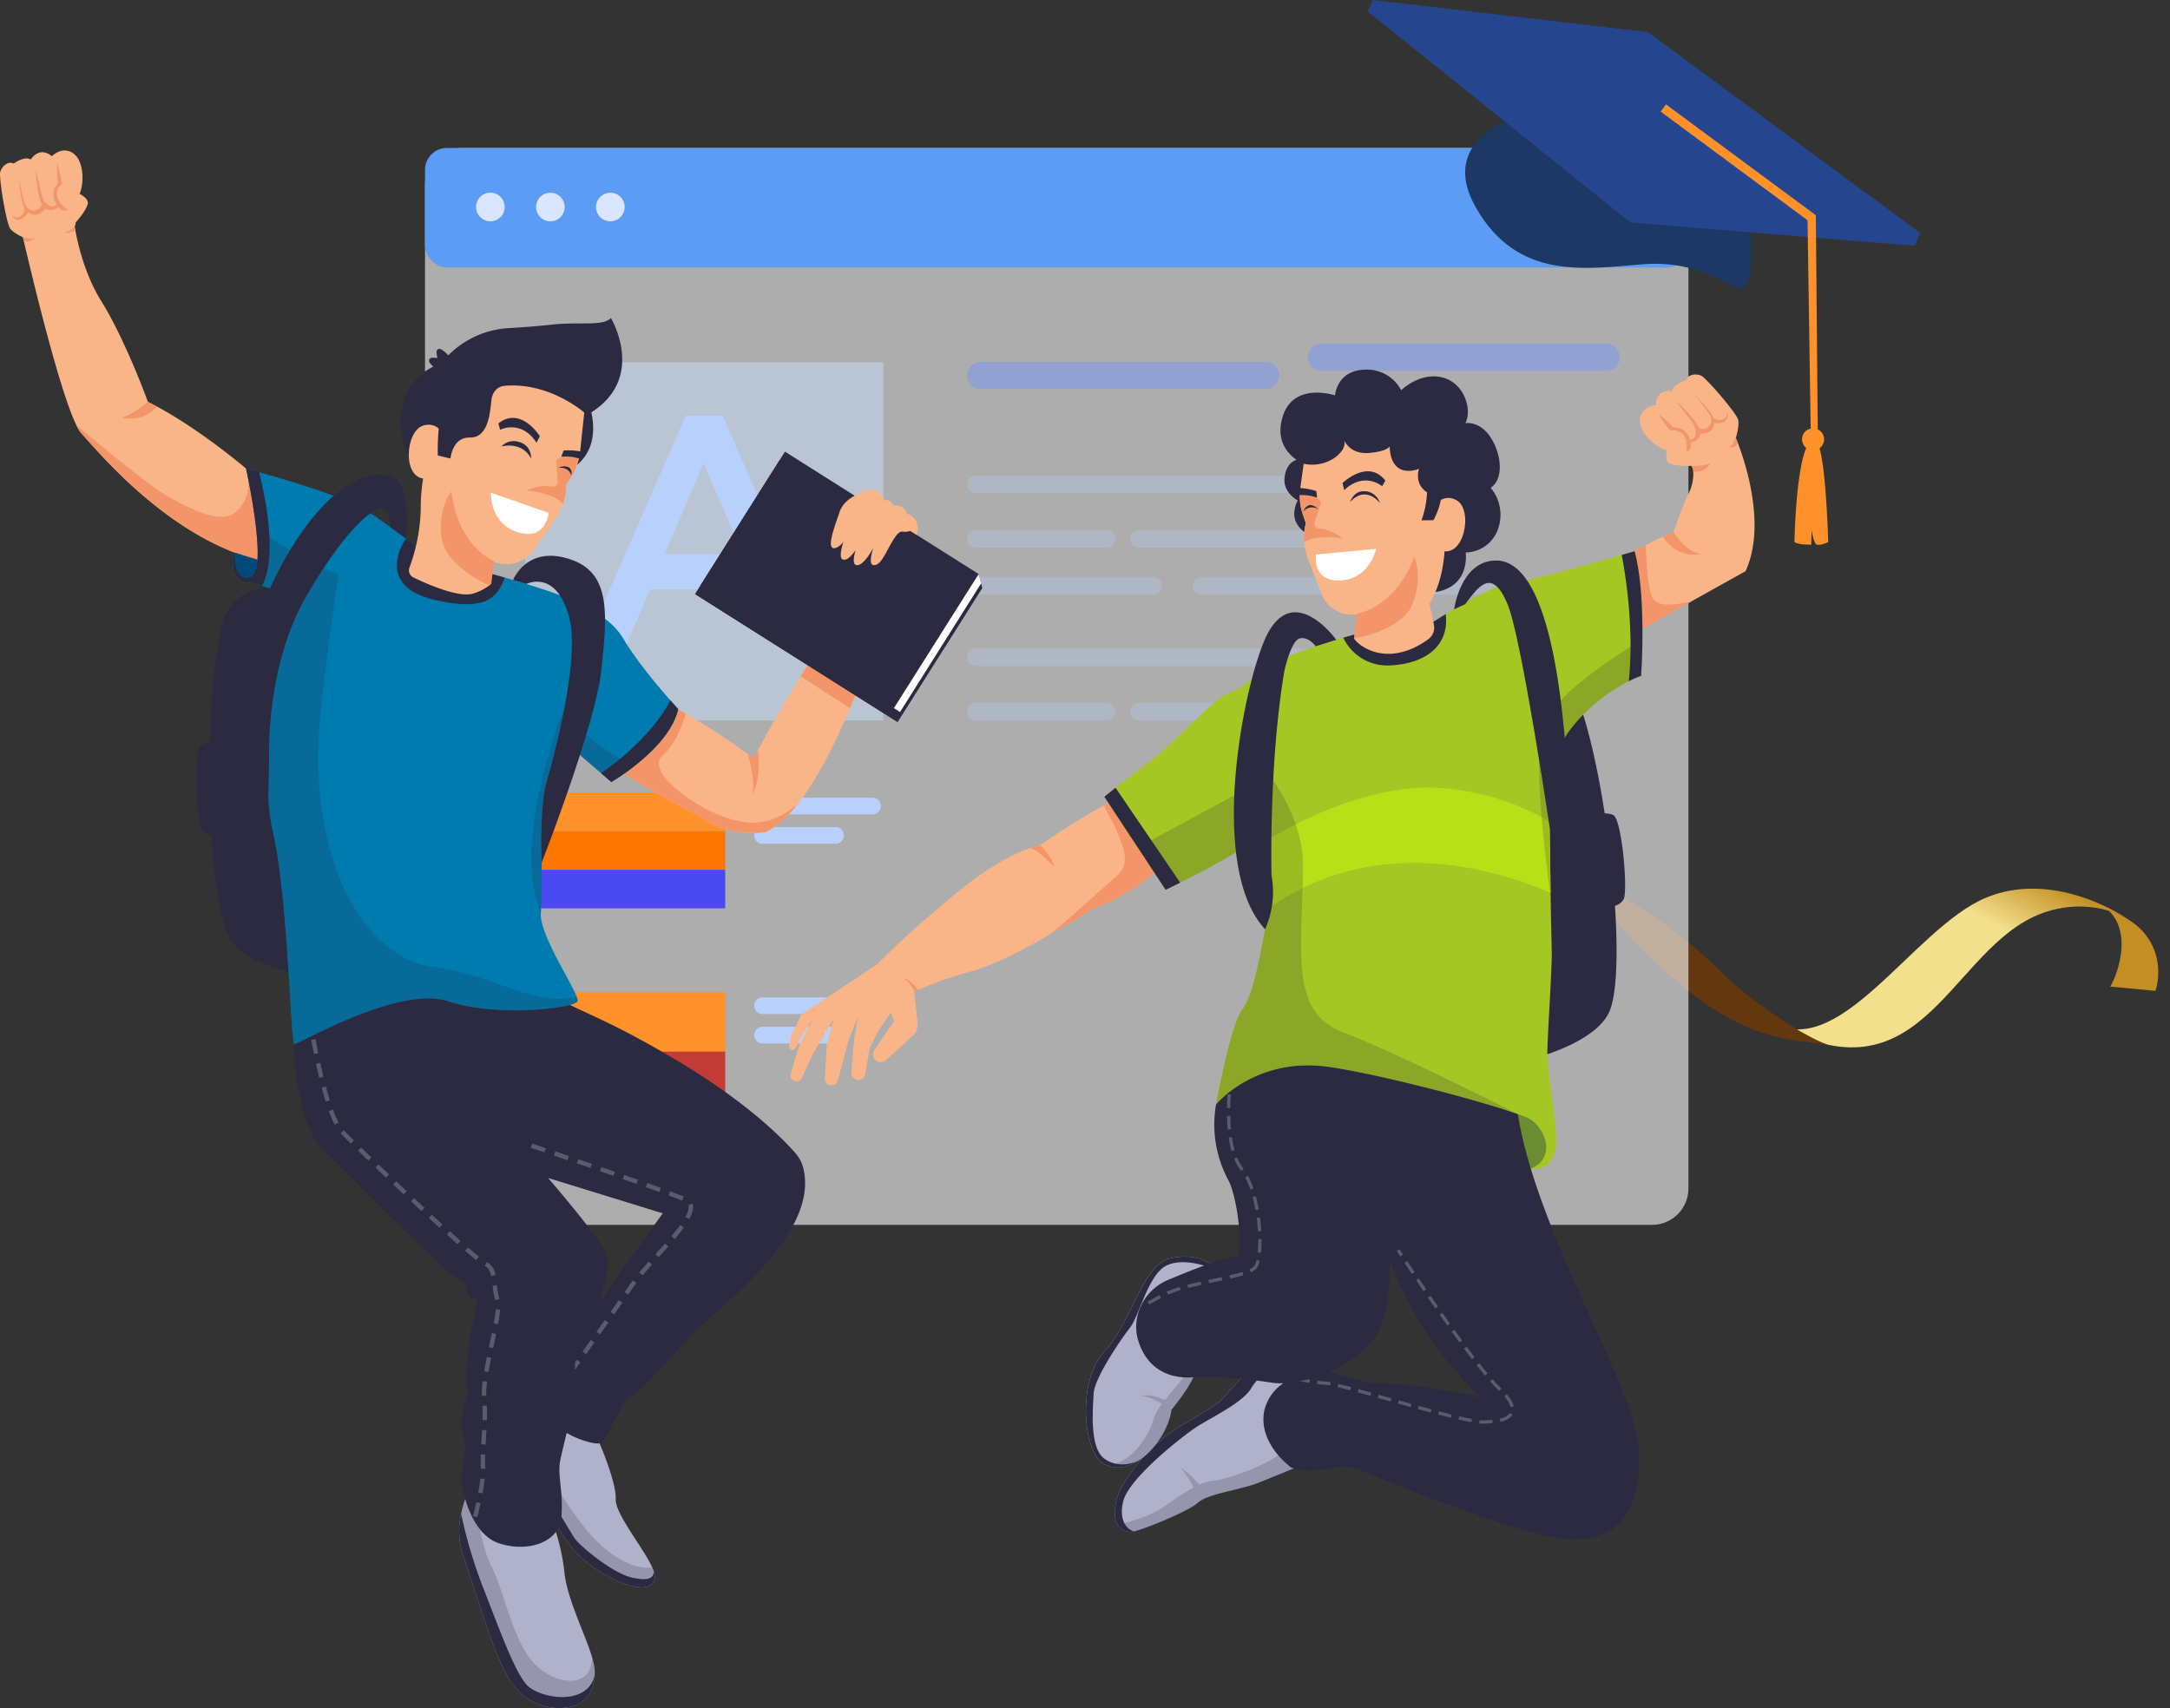 <svg xmlns="http://www.w3.org/2000/svg" xmlns:xlink="http://www.w3.org/1999/xlink" width="596.203" height="469.346" viewBox="0 0 596.203 469.346"><rect x="0" y="0" width="596.203" height="469.346" fill="#333333" stroke="none"/><defs><style>.a{fill:url(#a);}.b{fill:url(#b);}.c{fill:url(#c);}.d{fill:url(#d);}.e,.z{fill:#fff;}.e{opacity:0.6;}.f{fill:#5c9cf4;}.g{fill:#dae6ff;}.h{fill:#c8dffd;}.h,.i{opacity:0.5;}.i{fill:#7798f8;}.j{opacity:0.3;}.k{fill:#b8d0fc;}.l{fill:#ff912b;}.m{fill:#fc7600;}.n{fill:#4b49f2;}.o{fill:#c23b35;}.p{fill:#f9b587;}.q{fill:#f39568;}.r,.t{fill:#2c2a40;}.s{fill:#b0b1ca;}.t{opacity:0.2;}.u{fill:#6c8c31;}.v{fill:none;}.w{fill:#5b5b6c;}.x{fill:#a5c723;}.y{fill:#b8e019;}.aa{fill:#00497b;}.ab{fill:#007bb0;}.ac{fill:#1e3865;}.ad{fill:#25468f;}</style><linearGradient id="a" x1="11.677" y1="-10.674" x2="11.759" y2="-9.735" gradientUnits="objectBoundingBox"><stop offset="0.164" stop-color="#a05805"/><stop offset="0.212" stop-color="#a66212"/><stop offset="0.303" stop-color="#b77f35"/><stop offset="0.426" stop-color="#d2ad6d"/><stop offset="0.574" stop-color="#f7ecba"/><stop offset="0.601" stop-color="#fff9ca"/><stop offset="1" stop-color="#c38f24"/></linearGradient><linearGradient id="b" x1="0.794" y1="0.306" x2="1.275" y2="-1.068" gradientUnits="objectBoundingBox"><stop offset="0" stop-color="#f3e08d"/><stop offset="0.166" stop-color="#c59227"/><stop offset="0.278" stop-color="#c38f24"/><stop offset="0.292" stop-color="#c08a21"/><stop offset="0.423" stop-color="#a8650c"/><stop offset="0.493" stop-color="#a05805"/><stop offset="0.517" stop-color="#a66212"/><stop offset="0.562" stop-color="#b77f35"/><stop offset="0.623" stop-color="#d2ad6d"/><stop offset="0.696" stop-color="#f7ecba"/><stop offset="0.71" stop-color="#fff9ca"/><stop offset="0.861" stop-color="#c38f24"/></linearGradient><linearGradient id="c" x1="1.094" y1="-1.375" x2="1.125" y2="-0.352" gradientUnits="objectBoundingBox"><stop offset="0" stop-color="#89540f"/><stop offset="0.118" stop-color="#8f550b"/><stop offset="0.266" stop-color="#a05805"/><stop offset="0.312" stop-color="#a66212"/><stop offset="0.399" stop-color="#b77f35"/><stop offset="0.517" stop-color="#d2ad6d"/><stop offset="0.66" stop-color="#f7ecba"/><stop offset="0.686" stop-color="#fff9ca"/><stop offset="0.841" stop-color="#c38f24"/><stop offset="1" stop-color="#63380e"/></linearGradient><linearGradient id="d" x1="1.185" y1="-0.609" x2="1.31" y2="-2.036" gradientUnits="objectBoundingBox"><stop offset="0" stop-color="#63380e"/><stop offset="0.139" stop-color="#c38f24"/><stop offset="0.321" stop-color="#fff9ca"/><stop offset="0.402" stop-color="#e3c58a"/><stop offset="0.483" stop-color="#ca9752"/><stop offset="0.543" stop-color="#ba7b2f"/><stop offset="0.575" stop-color="#b57122"/><stop offset="0.662" stop-color="#bb7e22"/><stop offset="0.739" stop-color="#c38f24"/><stop offset="0.773" stop-color="#c99a32"/><stop offset="0.839" stop-color="#dbb758"/><stop offset="0.915" stop-color="#f3e08d"/></linearGradient></defs><g transform="translate(378.916 205.13) rotate(12.007)"><path class="a" d="M0,0C9.233,5.809,4.854,21.192,4.685,20.374l12.463-1.438C17.8,14.837,16.18,1.818,0,0Z" transform="translate(205.415 2.374)"/><path class="b" d="M51.786,5.955C33.78,18.389,21.422,60.177,0,51.1,45.47,66.627,44.592,24.792,65.415,8.554,73.241,2.451,83.546.9,91.3,3.684,85.7,1.325,66.674-4.326,51.786,5.955Z" transform="translate(119.935 0)"/><path class="c" d="M0,0C9.167,2.728,14.332,8.655,26,16.148,55.419,35.034,67.7,31.281,80.307,30.5c-7.67-.82-24.82-8.289-31.332-12.493C29.021,5.145,12.826.386,0,0Z" transform="translate(57.371 23.997)"/><path class="d" d="M0,19.367l17.785,3.022C20.318,17.414,42.474.1,65.607,3.339,21.119-8.181,3.078,13.323,0,19.367Z" transform="translate(0 21.466)"/></g><g transform="translate(116.773 40.666)"><rect class="e" width="347.122" height="295.904" rx="10" transform="translate(0 0)"/><rect class="f" width="347.122" height="32.835" rx="6" transform="translate(0 0)"/><g transform="translate(14.037 12.294)"><path class="g" d="M106.131,85.582a3.926,3.926,0,1,1,3.926,3.925A3.926,3.926,0,0,1,106.131,85.582Z" transform="translate(-106.131 -81.657)"/><path class="g" d="M120.844,85.582a3.925,3.925,0,1,1,3.925,3.925A3.925,3.925,0,0,1,120.844,85.582Z" transform="translate(-104.367 -81.657)"/><path class="g" d="M135.556,85.582a3.925,3.925,0,1,1,3.925,3.925A3.925,3.925,0,0,1,135.556,85.582Z" transform="translate(-102.603 -81.657)"/></g><rect class="h" width="98.398" height="98.398" transform="translate(27.509 58.888)"/><path class="i" d="M308.579,130.607H230.311a3.718,3.718,0,0,1-3.719-3.718h0a3.719,3.719,0,0,1,3.719-3.719h78.267a3.718,3.718,0,0,1,3.718,3.719h0A3.718,3.718,0,0,1,308.579,130.607Z" transform="translate(-77.649 -64.385)"/><path class="i" d="M392.151,126.154H313.883a3.719,3.719,0,0,1-3.718-3.719h0a3.718,3.718,0,0,1,3.718-3.718h78.267a3.718,3.718,0,0,1,3.718,3.718h0A3.719,3.719,0,0,1,392.151,126.154Z" transform="translate(-67.628 -64.919)"/><g class="j" transform="translate(148.943 90.03)"><path class="k" d="M324.072,155.889H229a2.411,2.411,0,0,1-2.411-2.41h0a2.41,2.41,0,0,1,2.411-2.41h95.068a2.409,2.409,0,0,1,2.41,2.41h0A2.41,2.41,0,0,1,324.072,155.889Z" transform="translate(-226.592 -151.069)"/><path class="k" d="M348.85,155.889h-25.1a2.411,2.411,0,0,1-2.41-2.41h0a2.41,2.41,0,0,1,2.41-2.41h25.1a2.409,2.409,0,0,1,2.41,2.41h0A2.41,2.41,0,0,1,348.85,155.889Z" transform="translate(-215.23 -151.069)"/><path class="k" d="M264.873,169.237H229a2.411,2.411,0,0,1-2.411-2.411h0a2.411,2.411,0,0,1,2.411-2.41h35.87a2.41,2.41,0,0,1,2.41,2.41h0A2.41,2.41,0,0,1,264.873,169.237Z" transform="translate(-226.592 -149.469)"/><path class="k" d="M318.174,169.237H269.022a2.41,2.41,0,0,1-2.41-2.411h0a2.41,2.41,0,0,1,2.41-2.41h49.152a2.41,2.41,0,0,1,2.41,2.41h0A2.41,2.41,0,0,1,318.174,169.237Z" transform="translate(-221.793 -149.469)"/><path class="k" d="M348.85,169.237h-25.1a2.411,2.411,0,0,1-2.41-2.411h0a2.411,2.411,0,0,1,2.41-2.41h25.1a2.41,2.41,0,0,1,2.41,2.41h0A2.41,2.41,0,0,1,348.85,169.237Z" transform="translate(-215.23 -149.469)"/><path class="k" d="M277.675,180.778H229a2.411,2.411,0,0,1-2.411-2.41h0a2.41,2.41,0,0,1,2.411-2.41h48.671a2.41,2.41,0,0,1,2.411,2.41h0A2.411,2.411,0,0,1,277.675,180.778Z" transform="translate(-226.592 -148.085)"/><path class="k" d="M363.98,180.778h-79.6a2.41,2.41,0,0,1-2.41-2.41h0a2.409,2.409,0,0,1,2.41-2.41h79.6a2.41,2.41,0,0,1,2.41,2.41h0A2.411,2.411,0,0,1,363.98,180.778Z" transform="translate(-219.952 -148.085)"/></g><g class="j" transform="translate(148.943 137.517)"><path class="k" d="M324.072,198.292H229a2.41,2.41,0,0,1-2.411-2.41h0a2.41,2.41,0,0,1,2.411-2.41h95.068a2.409,2.409,0,0,1,2.41,2.41h0A2.409,2.409,0,0,1,324.072,198.292Z" transform="translate(-226.592 -193.472)"/><path class="k" d="M348.85,198.292h-25.1a2.41,2.41,0,0,1-2.41-2.41h0a2.41,2.41,0,0,1,2.41-2.41h25.1a2.409,2.409,0,0,1,2.41,2.41h0A2.409,2.409,0,0,1,348.85,198.292Z" transform="translate(-215.23 -193.472)"/><path class="k" d="M264.873,211.64H229a2.411,2.411,0,0,1-2.411-2.41h0A2.41,2.41,0,0,1,229,206.82h35.87a2.409,2.409,0,0,1,2.41,2.41h0A2.41,2.41,0,0,1,264.873,211.64Z" transform="translate(-226.592 -191.871)"/><path class="k" d="M318.174,211.64H269.022a2.41,2.41,0,0,1-2.41-2.41h0a2.409,2.409,0,0,1,2.41-2.41h49.152a2.409,2.409,0,0,1,2.41,2.41h0A2.41,2.41,0,0,1,318.174,211.64Z" transform="translate(-221.793 -191.871)"/></g><g transform="translate(44.173 73.556)"><path class="k" d="M160.495,136.359h10.162L198.111,199.2H186.524l-6.33-15.065h-29.5L144.272,199.2H133.04Zm15.689,38.062L165.4,149.463l-10.7,24.958Z" transform="translate(-133.04 -136.359)"/></g><g transform="translate(27.509 177.106)"><rect class="l" width="54.966" height="10.611"/><rect class="m" width="54.966" height="10.611" transform="translate(0 10.611)"/><rect class="n" width="54.966" height="10.611" transform="translate(0 21.223)"/></g><g transform="translate(90.44 178.531)"><path class="k" d="M206.888,234.677H176.644a2.291,2.291,0,0,1-2.291-2.291h0a2.291,2.291,0,0,1,2.291-2.291h30.243a2.291,2.291,0,0,1,2.291,2.291h0A2.291,2.291,0,0,1,206.888,234.677Z" transform="translate(-174.353 -230.094)"/><path class="k" d="M196.7,241.89H176.644a2.291,2.291,0,0,1-2.291-2.291h0a2.291,2.291,0,0,1,2.291-2.291H196.7a2.291,2.291,0,0,1,2.291,2.291h0A2.291,2.291,0,0,1,196.7,241.89Z" transform="translate(-174.353 -229.229)"/></g><g transform="translate(27.509 231.971)"><rect class="l" width="54.966" height="21.682"/><rect class="o" width="54.966" height="15.507" transform="translate(0 16.328)"/><path class="n" d="M118.161,277.813l19.719,16.563-19.719,15.271Z" transform="translate(-118.161 -277.813)"/></g><g transform="translate(90.44 233.396)"><path class="k" d="M206.888,283.668H176.644a2.291,2.291,0,0,1-2.291-2.291h0a2.291,2.291,0,0,1,2.291-2.291h30.243a2.291,2.291,0,0,1,2.291,2.291h0A2.291,2.291,0,0,1,206.888,283.668Z" transform="translate(-174.353 -279.085)"/><path class="k" d="M196.7,290.88H176.644a2.291,2.291,0,0,1-2.291-2.291h0a2.292,2.292,0,0,1,2.291-2.291H196.7a2.292,2.292,0,0,1,2.291,2.291h0A2.291,2.291,0,0,1,196.7,290.88Z" transform="translate(-174.353 -278.22)"/></g></g><g transform="translate(0 41.336)"><g transform="translate(216.758 60.234)"><g transform="translate(0 117.388)"><g transform="translate(24.355)"><path class="p" d="M318.458,227.211a61.666,61.666,0,0,1-16.772,9.731s-5.679,3.551-12.951,7.693l0,0c-8.563,4.879-15.175,8.109-21.487,9.822a101.5,101.5,0,0,0-13.6,4.795c-.433.186-.85.371-1.244.55h0c-3.53,1.585-5.641,2.769-5.641,2.769l-4.424-10.421s8.039-7.989,12.789-11.919c5.885-4.875,16.549-15.353,29.051-19.874v0a21.737,21.737,0,0,1,2.86-.83,199.283,199.283,0,0,1,17.4-10.876,22.264,22.264,0,0,1,5.955-2.387S322.166,217.084,318.458,227.211Z" transform="translate(-242.338 -206.262)"/><path class="q" d="M283.726,223.22s-4.187-4.644-6.622-5.1v0a21.74,21.74,0,0,1,2.86-.83S283.354,220.7,283.726,223.22Z" transform="translate(-235.264 -204.02)"/><path class="q" d="M310.614,227.211a61.666,61.666,0,0,1-16.772,9.731s-5.679,3.551-12.951,7.693c5.06-3.586,13.048-11.255,19.185-16.5,4.189-3.583,1.875-8.157.173-12.438-.709-1.782-2.549-4.881-3.417-6.9-.037-.088-.161-.1-.238-.143a22.264,22.264,0,0,1,5.955-2.387S314.321,217.084,310.614,227.211Z" transform="translate(-234.493 -206.262)"/></g><path class="p" d="M256.1,248.116l1.339,12.543A4.2,4.2,0,0,1,256.1,264.2l-7.32,6.685a2.135,2.135,0,0,1-3.02-.14h0a2.134,2.134,0,0,1-.184-2.642l5.434-7.96-.941-2.407-3.174,4.832-2.55,4.753-1.295,7.4a1.913,1.913,0,0,1-2.3,1.536h0a1.911,1.911,0,0,1-1.486-2.022l.725-8.883,1.067-6.459-2.622,6.659-2.874,10.908a1.835,1.835,0,0,1-1.539,1.353h0a1.834,1.834,0,0,1-2.064-1.928l.569-9.575,1.961-6.89-5.724,9.585-3.109,6.76a1.65,1.65,0,0,1-1.971.892h0a1.649,1.649,0,0,1-1.106-2.058l2.406-7.953,4.058-7.791-3.946,6.2-1.065,2.431a1,1,0,0,1-1.32.515h0a1,1,0,0,1-.575-1.137l.623-2.774,2.743-5.725,21.074-13.977S250.1,243.2,256.1,248.116Z" transform="translate(-222.101 -198.53)"/><path class="q" d="M252.2,250.944c-.433.187-.615.268-1.01.448h0s-.323-1.66-2.9-3.787A8.154,8.154,0,0,1,252.2,250.944Z" transform="translate(-216.771 -197.85)"/></g><path class="r" d="M426.92,240.423a4.24,4.24,0,0,1-2.387,1.805c.834,12.781.534,23.748-1.386,28.7-5.92,15.24-56.315,22.688-68.43,11.623s-18.711-84.115-2.382-95.641c12.191-8.606,37.771-10.008,49.952-10.165a12.375,12.375,0,0,1,11.651,7.7c3.058,7.57,5.789,19.574,7.77,32.358a7.249,7.249,0,0,1,2.244.4C426.475,218.108,428.108,238.1,426.92,240.423Z" transform="translate(-197.58 -94.881)"/><g transform="translate(89.515 272.597)"><path class="s" d="M343.819,358.952a14.541,14.541,0,0,0,2.565,5.318s-5.336,2.157-10.289,4.177c-3.771,1.538-9.947,2.456-13.947,3.982a11.155,11.155,0,0,0-2.514,1.278,4.388,4.388,0,0,0-.463.379c-2.212,2.059-13.8,6.912-17.461,7.784a4.1,4.1,0,0,1-.849.136,4.2,4.2,0,0,1-3.561-1.969v0c-.836-1.345-1.188-3.511-.3-6.9.861-3.281,3.635-7.243,6.382-10.568a44.6,44.6,0,0,1,11.94-10.113c4.26-2.48,9.628-5.721,10.676-6.872,3.343-3.678,6.333-7.918,11.082-9.8a11.346,11.346,0,0,1,4.387-.548,49.079,49.079,0,0,1,11.112,2.113S341.144,348.073,343.819,358.952Z" transform="translate(-296.481 -335.228)"/><path class="r" d="M341.467,335.24c-2.3,1.666-5.956,4.578-7.458,7.229-2.271,4.008-11.178,8.164-15.038,10.688s-18.731,14.153-20.188,20.535c-1.267,5.543,1.279,7.654,2.924,8.18a4.211,4.211,0,0,1-.846.134c-2.078,0-5.739-1.7-3.86-8.868.861-3.281,3.633-7.241,6.383-10.567a44.561,44.561,0,0,1,11.937-10.112c4.26-2.482,9.628-5.724,10.676-6.873,3.343-3.678,6.333-7.918,11.083-9.8A11.321,11.321,0,0,1,341.467,335.24Z" transform="translate(-296.481 -335.228)"/><path class="t" d="M346.245,360.259s-5.336,2.157-10.289,4.177c-3.77,1.538-9.947,2.456-13.947,3.982A11.157,11.157,0,0,0,319.5,369.7a4.384,4.384,0,0,0-.463.379c-2.212,2.059-13.8,6.912-17.461,7.784a4.1,4.1,0,0,1-.848.136,4.2,4.2,0,0,1-3.561-1.969v0s7.571-1.675,11.509-4.2c2.538-1.63,6-4.264,9.335-6.039a39.721,39.721,0,0,0-3.523-5.524,32.926,32.926,0,0,1,5.115,4.743,11.913,11.913,0,0,1,3.61-1.054c3.886-.355,16.12-4.416,20.473-9.01A14.542,14.542,0,0,0,346.245,360.259Z" transform="translate(-296.343 -331.217)"/></g><g transform="translate(81.597 243.718)"><path class="s" d="M319.182,329.18c-.1,5.943,1.148,10.828.93,12.879-.393,3.761-6.727,11.281-6.727,11.281-.478,4.3-3.9,10.378-8.453,13.6v0a.725.725,0,0,1-.064.042,1.569,1.569,0,0,1-.148.1c-2.656,1.817-5.679,2.656-8.729,1.615a9,9,0,0,1-1.015-.415c-5.831-2.808-7.642-22.925,0-30.975,7.373-7.77,10.488-23.752,17.815-25.533s11.083,1.384,11.083,1.384c-.194.288-.379.579-.551.869A29.46,29.46,0,0,0,319.182,329.18Z" transform="translate(-289.901 -311.232)"/><path class="r" d="M323.873,313.159q-.289.433-.551.87c-.7-.255-7.642-2.7-11.918.02-4.5,2.868-7.027,13.758-9.4,16.727s-9.8,13.853-9.994,18.11-1.188,14.744,2.868,17.814c3.829,2.894,8.468,1.247,9.844.385-2.951,2.019-6.356,2.827-9.743,1.2-5.831-2.807-7.642-22.923,0-30.975,7.371-7.77,10.488-23.751,17.813-25.532S323.873,313.159,323.873,313.159Z" transform="translate(-289.901 -311.232)"/><path class="t" d="M319.082,339.024c-.363,3.467-5.773,10.131-6.618,11.149l-.07.084a.338.338,0,0,1-.04.048c-.478,4.3-3.9,10.378-8.453,13.6v0a.726.726,0,0,1-.064.042,1.573,1.573,0,0,1-.148.1c-2.656,1.817-5.679,2.656-8.729,1.615a7.362,7.362,0,0,1,1.829-.6c5.188-1.063,9.653-8.254,10.638-12.19a13.684,13.684,0,0,1,2.371-4.207c-1.772-1.021-4.13-2.145-5.961-2.172,0,0,2.384-.863,6.773,1.11,2.668-3.39,6.049-6.949,6.433-8.581.607-2.568,1.108-12.879,1.108-12.879C318.05,332.088,319.3,336.973,319.082,339.024Z" transform="translate(-288.872 -308.197)"/></g><g transform="translate(230.105 1.321)"><path class="p" d="M446.022,160.935l-14.845,8.272-14.993,8.355s-6.035-13.657-.644-22.119c0,0,1.259-.737,3.1-1.7,1.348-.709,3.01-1.54,4.716-2.3.975-.433,1.966-.842,2.922-1.19a93.636,93.636,0,0,1,4.008-10.484,12.03,12.03,0,0,0,1.372-6.187,3.521,3.521,0,0,0-.481-1.587s7.719-3.893,12.173-7.664C443.35,124.325,452.85,146.09,446.022,160.935Z" transform="translate(-413.3 -106.868)"/><path class="q" d="M432.149,151.853a10.017,10.017,0,0,1-10.493-4.8c.975-.433,1.966-.842,2.922-1.19C424.578,145.864,427.5,151.059,432.149,151.853Z" transform="translate(-411.599 -102.485)"/><path class="q" d="M431.177,164.233l-14.993,8.355s-6.035-13.657-.644-22.119c0,0,1.259-.737,3.1-1.7,0,0,.166,11.609,1.751,14.474S427.317,165.132,431.177,164.233Z" transform="translate(-413.3 -101.895)"/><g transform="translate(3.7)"><path class="p" d="M442.724,127.277c-1.781,1.987-9.6,7.575-10.742,8.12-.4.19-.952-.053-1.5-.45-.532.026-4.027.169-5.944-.7-1.054-.478-1.04-1.969-.767-3.548-2.532-.611-7.466-4.477-7.4-8.156.073-4.008,4.378-4.3,4.378-4.3.075-4.6,4.454-3.86,4.454-3.86.223-2,3.86-2.894,3.86-2.894.371-1.708,2.746-2,4.157-1.336s9.8,10.391,10.168,12.172S442.724,127.277,442.724,127.277Z" transform="translate(-416.374 -109.819)"/><path class="q" d="M429.435,127.285c.609,2.3-1.327,2.6-1.327,2.6.392-.3.362-1.282.253-2.128a5.17,5.17,0,0,0-.229-1.265l0-.006a3.223,3.223,0,0,0-1.678-2.07c-1.737-.774-2.524-.246-2.524-.246l-3.45-4.677a25.857,25.857,0,0,1,4.157,3.637,4.469,4.469,0,0,1,4.611,3.373,1.568,1.568,0,0,0,1.512-1.146,4.354,4.354,0,0,0-.629-3.284l-4.789-6.365s6.531,6.086,6.679,8.462A2.618,2.618,0,0,1,429.435,127.285Z" transform="translate(-415.54 -108.622)"/><path class="q" d="M428.494,114.041s4.271,5.1,4.837,6.494a2.509,2.509,0,0,1-1.46,3.34,1.928,1.928,0,0,1-1.749-.271l0,1.608s4.317.668,4.275-3.43C434.379,119.734,428.494,114.041,428.494,114.041Z" transform="translate(-413.908 -108.96)"/><path class="q" d="M433.175,119.932a2.508,2.508,0,0,0,2.308.59c1.261-.408,1.521-1.261,1.224-2.041a1.5,1.5,0,0,1,.112,1.856c-.854,1.435-2.976,1.177-3.644,1Z" transform="translate(-412.956 -108.057)"/></g><path class="q" d="M433.4,130.118a4.878,4.878,0,0,1-4.765,2.279,3.52,3.52,0,0,0-.481-1.587A14.527,14.527,0,0,0,433.4,130.118Z" transform="translate(-410.277 -105.689)"/></g><path class="u" d="M392.093,294.007s-4.361-9.565-3.562-14.992,8.146,3.109,9.11,5.41S397.233,293.048,392.093,294.007Z" transform="translate(-188.255 -74.431)"/><path class="r" d="M347.6,337.714a36.824,36.824,0,0,1-12.623,3.1,26.523,26.523,0,0,1,8.624-3.973A25.6,25.6,0,0,1,347.6,337.714Z" transform="translate(-199.133 -62.302)"/><g transform="translate(95.41 187.187)"><path class="v" d="M362.445,312.764c-.846,3.675.174,8.306-2.574,16.709-1.88,5.738-7.877,10.32-14.408,13.141,5.855,1.7,12.121,3.1,12.121,3.1,10.222-.356,29.5,3.845,29.5,3.845A98.164,98.164,0,0,1,362.445,312.764Z" transform="translate(-292.408 -254.389)"/><path class="r" d="M439.5,373.982c-.789-17.221-29.138-61.062-33.548-94.314l-17.763-6.407c-2.358-.68-1.327-.288-4.106-1.113,0,0-41.962-21.674-60.764,6.829a32.127,32.127,0,0,0,3.364,20.782c2.387,4.444,4.156,18.209,2.374,20.982a35.459,35.459,0,0,0-7.521,1.977c-3.153,1.092-8.018,3.076-11.312,4.448a14.312,14.312,0,0,0-8.432,9.618,13.2,13.2,0,0,0,.348,7.708c3.165,9.1,11.083,10.094,16.228,9.3a132.6,132.6,0,0,1,19.794,1.581,17.048,17.048,0,0,0,3.647.214,12.569,12.569,0,0,0-5.229,7.5c-1.781,8.711,6.648,15.044,6.648,15.044s.872,1.781,7.6,1.386,6.709-2.2,12.27.057,44.534,18.351,57.4,18.945S440.294,391.2,439.5,373.982Zm-72.947-18.393s-6.267-1.4-12.122-3.1c6.531-2.821,12.528-7.4,14.408-13.141,2.749-8.4,1.728-13.034,2.574-16.709a98.165,98.165,0,0,0,24.641,36.8S376.777,355.233,366.555,355.589Z" transform="translate(-301.379 -264.259)"/><g transform="translate(3.107 11.938)"><path class="w" d="M319.7,316.3c-.6.125-1.218.253-1.835.384l.189.889q.924-.2,1.832-.384.928-.193,1.823-.383l-.189-.889C320.921,316.043,320.313,316.169,319.7,316.3Z" transform="translate(-301.132 -265.686)"/><path class="w" d="M303.96,321.815l.443.793c1.074-.6,2.173-1.194,3.271-1.768l-.421-.805C306.148,320.613,305.041,321.211,303.96,321.815Z" transform="translate(-303.96 -264.848)"/><path class="w" d="M313.057,317.816l.231.879c1.065-.28,2.246-.566,3.613-.87l-.2-.887C315.324,317.244,314.132,317.532,313.057,317.816Z" transform="translate(-302.109 -265.478)"/><path class="w" d="M329.242,306.09l.906-.052c-.071-1.241-.19-2.5-.355-3.748l-.9.119C329.054,303.633,329.172,304.871,329.242,306.09Z" transform="translate(-298.887 -268.459)"/><path class="w" d="M323.157,274.239l-.906-.06c-.083,1.264-.135,2.525-.153,3.75l.909.013C323.025,276.733,323.075,275.487,323.157,274.239Z" transform="translate(-300.269 -274.179)"/><path class="w" d="M328.754,301.268l.894-.16c-.227-1.279-.5-2.518-.821-3.68l-.876.238C328.26,298.8,328.53,300.016,328.754,301.268Z" transform="translate(-299.078 -269.448)"/><path class="w" d="M308.346,319.446l.361.835a32.7,32.7,0,0,1,3.462-1.248l-.266-.869A33.965,33.965,0,0,0,308.346,319.446Z" transform="translate(-303.068 -265.229)"/><path class="w" d="M328.529,313.655a3.416,3.416,0,0,1-1.259.906l.4.817a4.211,4.211,0,0,0,1.595-1.187,5.553,5.553,0,0,0,.783-1.956l-.885-.209A4.583,4.583,0,0,1,328.529,313.655Z" transform="translate(-299.217 -266.478)"/><path class="w" d="M328.531,296.266a24.269,24.269,0,0,0-1.492-3.494l-.8.427a23.408,23.408,0,0,1,1.436,3.361Z" transform="translate(-299.427 -270.396)"/><path class="w" d="M323.011,279.1l-.909.017c.027,1.311.094,2.574.2,3.758l.905-.083C323.1,281.631,323.036,280.389,323.011,279.1Z" transform="translate(-300.268 -273.177)"/><path class="w" d="M330.178,307.23l-.909.011c0,.135,0,.27,0,.4a32.293,32.293,0,0,1-.152,3.269l.9.093a33.408,33.408,0,0,0,.156-3.36C330.181,307.508,330.179,307.37,330.178,307.23Z" transform="translate(-298.841 -267.454)"/><path class="w" d="M324.128,287.538a28.613,28.613,0,0,1-.745-3.594l-.9.132a29.538,29.538,0,0,0,.771,3.707Z" transform="translate(-300.191 -272.192)"/><path class="w" d="M324.561,288.6l-.841.343a12.743,12.743,0,0,0,1.7,3.03c.071.093.142.188.213.284l.733-.538c-.076-.1-.153-.2-.23-.3A11.886,11.886,0,0,1,324.561,288.6Z" transform="translate(-299.939 -271.245)"/><path class="w" d="M322.66,315.689l.2.886c1.525-.347,2.685-.649,3.648-.949l-.271-.868C325.3,315.051,324.161,315.347,322.66,315.689Z" transform="translate(-300.155 -265.922)"/></g><g transform="translate(44.027 54.494)"><g transform="translate(27.549)"><path class="w" d="M361.848,311.555c-.638-.971-1-1.521-1-1.521l.762-.495s.356.549.993,1.518Z" transform="translate(-360.853 -309.539)"/></g><g transform="translate(0 3.275)"><path class="w" d="M347.34,341.179c.962.231,2.106.522,3.5.893l.233-.877c-1.4-.373-2.553-.667-3.521-.9Z" transform="translate(-336.054 -306.555)"/><path class="w" d="M342.791,339.58l-.114.9c.916.117,1.738.2,2.443.235a9.3,9.3,0,0,1,1.125.16l.169-.892a10.119,10.119,0,0,0-1.244-.176C344.486,339.771,343.687,339.694,342.791,339.58Z" transform="translate(-337.003 -306.701)"/><path class="w" d="M351.941,342.376c1.1.3,2.272.625,3.488.964l.243-.876c-1.217-.339-2.387-.663-3.491-.964Z" transform="translate(-335.118 -306.31)"/><rect class="w" width="0.909" height="3.62" transform="matrix(0.27, -0.963, 0.963, 0.27, 22.344, 37.598)"/><path class="w" d="M361.114,344.934c1.16.325,2.328.65,3.489.971l.242-.875c-1.16-.321-2.326-.646-3.485-.971Z" transform="translate(-333.251 -305.789)"/><path class="w" d="M373.487,327.029c-.7-.987-1.394-1.976-2.078-2.957l-.745.52q1.029,1.475,2.082,2.963Z" transform="translate(-331.308 -309.856)"/><path class="w" d="M388.035,345.945a8.707,8.707,0,0,0-1.912-3.266l-.694.585a7.986,7.986,0,0,1,1.727,2.908Z" transform="translate(-328.303 -306.07)"/><path class="w" d="M376.268,330.886c-.7-.962-1.409-1.941-2.116-2.928l-.739.528q1.062,1.486,2.121,2.935Z" transform="translate(-330.748 -309.066)"/><path class="w" d="M338.025,339.309l-.063.312c1.268.254,2.471.474,3.572.654l.146-.9c-.53-.085-1.086-.183-1.66-.288Q339.024,339.215,338.025,339.309Z" transform="translate(-337.962 -306.801)"/><path class="w" d="M362.643,312.762c.577.871,1.252,1.888,2.005,3.016l.756-.5c-.753-1.128-1.427-2.143-2-3.014Z" transform="translate(-332.94 -312.26)"/><path class="w" d="M381.015,348.653a9.468,9.468,0,0,1-1.243-.066l-.1.9a11.233,11.233,0,0,0,1.177.075c.067,0,.131,0,.194,0,.844-.028,1.631-.082,2.337-.16l-.1-.9C382.6,348.574,381.834,348.626,381.015,348.653Z" transform="translate(-329.474 -304.886)"/><path class="w" d="M384.875,341.376c-.592-.562-1.28-1.283-2.045-2.145l-.679.6c.781.88,1.486,1.62,2.1,2.2q.226.213.436.421l.638-.648Q385.108,341.6,384.875,341.376Z" transform="translate(-328.97 -306.772)"/><path class="w" d="M382.084,338.384c-.7-.839-1.462-1.781-2.265-2.8l-.714.562c.808,1.029,1.575,1.98,2.282,2.825Z" transform="translate(-329.59 -307.515)"/><path class="w" d="M376.216,332.343c.756,1.018,1.489,1.993,2.179,2.9l.722-.552c-.688-.9-1.419-1.87-2.171-2.885Z" transform="translate(-330.178 -308.284)"/><path class="w" d="M384.352,348.473l.212.883a5.309,5.309,0,0,0,3.365-1.9l-.757-.5A4.571,4.571,0,0,1,384.352,348.473Z" transform="translate(-328.522 -305.199)"/><path class="w" d="M365.706,346.208c1.184.323,2.354.639,3.5.944l.233-.877c-1.142-.3-2.311-.621-3.492-.943Z" transform="translate(-332.317 -305.531)"/><path class="w" d="M374.947,348.586c1.361.312,2.561.563,3.566.746l.162-.894c-.992-.18-2.177-.428-3.525-.738Z" transform="translate(-330.436 -305.049)"/><path class="w" d="M367.958,320.671c.664.972,1.35,1.97,2.052,2.982l.746-.516q-1.049-1.518-2.048-2.979Z" transform="translate(-331.858 -310.653)"/><path class="w" d="M368.065,319.217c-.71-1.045-1.388-2.049-2.024-3l-.755.507c.638.95,1.317,1.954,2.027,3Z" transform="translate(-332.402 -311.454)"/><path class="w" d="M370.312,347.44c1.262.329,2.445.627,3.517.888l.215-.882c-1.066-.261-2.246-.558-3.5-.886Z" transform="translate(-331.379 -305.28)"/></g></g></g><path class="r" d="M347.6,337.714a36.824,36.824,0,0,1-12.623,3.1,26.523,26.523,0,0,1,8.624-3.973A25.6,25.6,0,0,1,347.6,337.714Z" transform="translate(-199.133 -62.302)"/><g transform="translate(86.673 49.895)"><path class="x" d="M441.938,174.526c-.063,5.73-.366,9.9-.366,9.9a31.6,31.6,0,0,0-3.378,1.487c-7.832,3.97-17.561,12.25-19.927,20.682-.941,3.355-1.378,10.284-1.547,18.12-.14,6.333-.1,13.255-.016,19.363.006.33.01.66.016.982.122,7.735.312,13.991.312,15.768,0,4.946-.992,19.6-1.188,25.928s1.583,13.063,2.375,23.751-6.934,9.358-6.934,9.358c7.523-3.165,3.625-12.172-1.182-14.108-.716-.288-1.544-.6-2.473-.926l0,0c-11.49-4.068-38.135-10.931-51.715-12.927C335.684,288.927,324.8,302.19,324.8,302.19s3.957-21.97,7.323-26.325,5.345-18.6,6.729-24.542a15.856,15.856,0,0,0,.328-2.949c.19-5.317-.97-13.668-1.648-17.995-.27-1.725-.463-2.808-.463-2.808-2.045,3.364-15.331,10.29-22.13,13.68-2.4,1.2-4,1.953-4,1.953L305.3,234.65l-11.184-16.976s.741-.674,3.058-2.5c1.647-1.3,4.091-3.177,7.63-5.813,8.509-6.333,18.6-17.814,22.364-19.6s4.355-1.583,9.3-6.333c3.471-3.331,16.064-7.367,23.279-9.48,3.073-.9,5.169-1.451,5.169-1.451a22.67,22.67,0,0,0,16.772-1.143s2.636-1.728,6.205-3.89c5.786-3.506,14.028-8.15,17.454-8.417,4.34-.338,23.008-5.587,30.9-7.849,2.186-.623,3.542-1.022,3.542-1.022C441.686,157.2,442.012,167.155,441.938,174.526Z" transform="translate(-294.119 -150.181)"/><path class="r" d="M361.636,178.63a13.37,13.37,0,0,1-12.981-7.6c3.072-.9,5.169-1.451,5.169-1.451a22.67,22.67,0,0,0,16.772-1.143s2.636-1.728,6.205-3.89C377.833,173.257,371.254,178.147,361.636,178.63Z" transform="translate(-283.022 -147.258)"/><path class="r" d="M314.937,230.263c-2.4,1.2-4,1.953-4,1.953l-16.821-25.532s.741-.674,3.058-2.5Z" transform="translate(-294.119 -139.192)"/><path class="r" d="M417.541,184.421a31.59,31.59,0,0,0-3.378,1.487c1.475-14.364-.817-28.837-1.945-34.706,2.186-.623,3.542-1.022,3.542-1.022C419.127,162.65,417.541,184.421,417.541,184.421Z" transform="translate(-270.088 -150.181)"/><path class="y" d="M409.365,233.088c-13.87-6.072-47.681-16.958-77.527,4.3.19-5.317-.97-13.668-1.648-17.994,4.527-2.862,26.254-15.845,47.039-15.206a67.248,67.248,0,0,1,32.151,9.536C409.241,220.058,409.28,226.98,409.365,233.088Z" transform="translate(-286.779 -139.196)"/></g><g transform="translate(135.045)"><path class="r" d="M341.415,129.163s-5.49-1.236-6.17,5.139c-.581,5.466,6.357,7.512,6.357,7.512S343.827,132.539,341.415,129.163Z" transform="translate(-334.13 -104.582)"/><path class="r" d="M343.665,136.857s-5.49-1.235-6.169,5.14c-.582,5.465,6.357,7.511,6.357,7.511S346.077,140.234,343.665,136.857Z" transform="translate(-333.672 -103.016)"/><path class="r" d="M340.684,134.59s-8.737-3.358-5.749-12.993,14.374-5.8,14.374-5.8.419-6.715,7.933-7.061a10.647,10.647,0,0,1,10.242,5.653s5.081-5.049,11.267-3.535,8.281,9.019,6.363,12.57c0,0,3.929-.7,6.918,3.878s3.752,11.366.042,13.887a11.629,11.629,0,0,1,2,11.378,9.572,9.572,0,0,1-8.865,6.394s1.244,8.536-7.044,10.616-7.515-5.289-7.515-5.289S356.123,130.778,340.684,134.59Z" transform="translate(-334.313 -108.722)"/><g transform="translate(4.505 18.78)"><path class="p" d="M371.854,166.4l1.2,5.875a3.9,3.9,0,0,1-1.516,3.932c-10.638,7.729-18.743,2.413-20.448-.208,1.285-1.206,24.123-22.816,24.491-34.965C375.58,141.033,378.2,156.145,371.854,166.4Z" transform="translate(-335.404 -120.927)"/><path class="p" d="M340.393,147.718a16.176,16.176,0,0,0,.579,9.8l3.726,9.639a8.955,8.955,0,0,0,8.742,5.723,30.3,30.3,0,0,0,15.376-4.59c9.617-6.4,9.657-21.109,9.657-21.109S377.68,132.26,365.3,126.61s-24.979.965-24.979.965l-1.442,10.439a15.836,15.836,0,0,0-.144,1.75,16.086,16.086,0,0,0,.9,5.786Z" transform="translate(-337.92 -124.327)"/><path class="r" d="M348.488,135.155s6.963-6.795,11.758-.672l-.868,1.566s-4.844-4.218-10.443,1.052Z" transform="translate(-335.933 -122.78)"/><path class="q" d="M340.393,145.108a16.024,16.024,0,0,0-.447,5.3c1.492-1.06,4.5-1.944,10.546-1.123,0,0-3.246-2.636-6.483-2.693A1.294,1.294,0,0,1,342.8,144.9l1.809-5.538a3.776,3.776,0,0,0-2.028-1.522,23.882,23.882,0,0,0-3.852-.686,16.086,16.086,0,0,0,.9,5.786Z" transform="translate(-337.92 -121.717)"/><path class="r" d="M339.172,135.768a17.539,17.539,0,0,1,4.235.826l.215,1.805a12.429,12.429,0,0,0-4.436-.712,1.038,1.038,0,0,1-1.129-1.023v-.02A1,1,0,0,1,339.172,135.768Z" transform="translate(-338.056 -121.999)"/><path class="z" d="M342.42,151.2l16.54-1.566s-1.9,8.927-10.694,8.7C341.367,158.155,342.42,151.2,342.42,151.2Z" transform="translate(-337.18 -119.177)"/><path class="q" d="M351.9,167.054s10.255-1.277,15.77-15.556c0,0,2.554,5.264-.445,12.829s-16.14,9.541-16.14,9.541Z" transform="translate(-335.404 -118.798)"/><path class="p" d="M368.374,141.975s3.116-5.94,7.663-3.27,2.011,16.228-4.586,13.686S368.374,141.975,368.374,141.975Z" transform="translate(-332.078 -121.541)"/></g><path class="r" d="M350.194,139.462s.969-2.951,3.612-2.964a4.462,4.462,0,0,1,4.592,3.241S354.657,134.59,350.194,139.462Z" transform="translate(-331.081 -103.07)"/><path class="r" d="M343.7,140.879s-2.655-3.162-4.231.674A2.967,2.967,0,0,1,343.7,140.879Z" transform="translate(-333.263 -102.428)"/><path class="r" d="M339.718,132.493A11.117,11.117,0,0,0,348,131.009c3.786-2.613,2.869-4.936,2.869-4.936s1.544,3.846,6.669,3.454,5.832-1.818,5.832-1.818-.214,5.736,3.976,6.612a7,7,0,0,0,6.727-2.524s-18.624-16.4-25.026-12.026S337.128,126.453,339.718,132.493Z" transform="translate(-333.346 -106.625)"/><path class="r" d="M366.444,130.337s-2.533,4.915,1.763,7.755a26.33,26.33,0,0,1-1.533,7.7l3.275-.048s2.4-4.2,2.17-7.794S371.858,128.891,366.444,130.337Z" transform="translate(-327.925 -104.372)"/></g><path class="q" d="M438.579,124.325a6.82,6.82,0,0,1-1.832,2.666s1.829-.079,2.449-1.129Z" transform="translate(-178.424 -105.547)"/><path class="x" d="M302.339,357.567l.061-.044v0C302.38,357.539,302.359,357.555,302.339,357.567Z" transform="translate(-205.774 -58.095)"/><path class="t" d="M405.866,294.382c-11.49-4.068-38.135-10.931-51.715-12.927-20.227-2.969-31.114,10.293-31.114,10.293s3.957-21.97,7.323-26.325,5.345-18.6,6.729-24.541a15.852,15.852,0,0,0,.328-2.949c.19-5.317-.97-13.668-1.648-17.994-.27-1.725-.463-2.808-.463-2.808-2.045,3.364-15.331,10.29-22.13,13.68-2.4,1.2-4,1.953-4,1.953l-5.637-8.556-.775-3.714s14.776-8.016,35.113-19c0,0,9.2,11.579,9.059,24.94-.259,23.769-3.669,39.982,11.053,45.522C372.255,277.326,403.9,293.382,405.866,294.382Z" transform="translate(-205.686 -89.844)"/><path class="t" d="M421.746,170.41c-.063,5.73-.366,9.9-.366,9.9A31.583,31.583,0,0,0,418,181.793c-7.832,3.97-17.561,12.25-19.927,20.682-.941,3.355-1.378,10.284-1.547,18.12-.14,6.333-.1,13.255-.016,19.363.006.33.01.66.016.982,0,0-5.232-35.694-2.263-46.184C397.2,184.381,421.211,170.713,421.746,170.41Z" transform="translate(-187.254 -96.169)"/><path class="r" d="M337.556,180.2c-4.328,25.731-3.536,56.211-3.536,56.211a25.318,25.318,0,0,1-1.767,14.808c-16.513-17.85-5.16-71.019.975-81.756,7.539-13.193,18.581,2.226,18.581,2.226l-5.647,1.784s-1.958-2.761-4.378-2.174S337.556,180.2,337.556,180.2Z" transform="translate(-201.43 -97.448)"/><path class="r" d="M374.041,165.644s1.692-13.007,11.186-13.339c15.042-.526,18.831,39.01,20.019,60.386s-4.714,25.681-4.714,25.681l-.184-12.172s-7.783-52.6-11.637-61.856c-4.225-10.145-7.847-5.133-11.644-.047l-3.394,1.565" transform="translate(-191.258 -99.855)"/></g><g transform="translate(0 0)"><path class="p" d="M111.685,168.238c-24.318-6.3-43.327-29.236-48.373-34.764a10.427,10.427,0,0,1-1.454-2.387l0,0c-4.825-10-12.615-42.885-14.35-50.338-.118-.507-.206-.894-.264-1.152-.058-.236-.085-.36-.085-.36L60.99,73.189s1.126,13.262,7.79,23.964,12.805,27.662,12.805,27.662c13.024,6.409,26.957,18.318,26.957,18.318C115.811,158.371,111.685,168.238,111.685,168.238Z" transform="translate(-40.941 -55.719)"/><path class="q" d="M109.2,158.448c-24.318-6.3-43.327-29.236-48.373-34.764a10.427,10.427,0,0,1-1.454-2.387c.282.24,18.266,15.667,25.028,19.575,6.814,3.938,14.528,7.436,18.318,4.779s4.851-7.723,3.337-12.308C113.325,148.581,109.2,158.448,109.2,158.448Z" transform="translate(-38.455 -45.929)"/><path class="p" d="M49.059,82.886c2.666-.088,11.969-2.484,13.124-3.011.4-.185.572-.765.617-1.439.362-.39,2.716-2.975,3.286-5,.311-1.116-.841-2.062-2.226-2.867,1.159-2.334,1.368-8.6-1.495-10.91-3.118-2.519-6.112.589-6.112.589-3.573-2.9-5.819.931-5.819.931-1.678-1.117-4.7,1.1-4.7,1.1-1.546-.814-3.3.816-3.695,2.325s1.664,14.184,2.791,15.614S49.059,82.886,49.059,82.886Z" transform="translate(-41.992 -58.673)"/><path class="q" d="M56.336,73.514c1.372,1.945,2.844.652,2.844.652-.481.108-1.216-.546-1.793-1.175A5.181,5.181,0,0,1,56.564,72l0-.006a3.217,3.217,0,0,1-.508-2.615c.522-1.828,1.433-2.092,1.433-2.092l-1.366-5.648a25.832,25.832,0,0,0,.116,5.522,4.467,4.467,0,0,0-.379,5.7,1.568,1.568,0,0,1-1.85.422A4.349,4.349,0,0,1,51.9,70.693l-1.8-7.759s.466,8.915,2.19,10.556A2.618,2.618,0,0,0,56.336,73.514Z" transform="translate(-40.342 -58.068)"/><path class="q" d="M46.266,64.694s1.161,6.551,1.867,7.879a2.511,2.511,0,0,0,3.5,1.028,1.925,1.925,0,0,0,.916-1.514l1.229,1.036S51.512,76.86,48.4,74.194C46.845,72.861,46.266,64.694,46.266,64.694Z" transform="translate(-41.122 -57.447)"/><path class="q" d="M48.155,71.909a2.506,2.506,0,0,1-1.03,2.147c-1.124.7-1.945.355-2.352-.373a1.5,1.5,0,0,0,1.35,1.278c1.648.267,2.814-1.524,3.11-2.148Z" transform="translate(-41.426 -55.979)"/><path class="q" d="M50.475,78.85a4.476,4.476,0,0,1-2.983.812c-.118-.507-.206-.894-.264-1.152A10.514,10.514,0,0,0,50.475,78.85Z" transform="translate(-40.926 -54.636)"/><path class="q" d="M59.5,76.038A8.6,8.6,0,0,1,56.766,77.8a5.127,5.127,0,0,0,2.922-.727Z" transform="translate(-38.986 -55.139)"/><path class="q" d="M76.993,116.086s-4.643,3.888-7.269,4.293a9.705,9.705,0,0,0,9.771-3Z" transform="translate(-36.349 -46.99)"/><path class="r" d="M88.343,225.248a4.239,4.239,0,0,0,2.6,1.485c.8,12.783,2.5,23.622,5.039,28.286,7.817,14.359,58.749,15.314,69.354,2.793s7.818-85.816-9.848-95.163c-13.19-6.979-38.739-5.1-50.841-3.7a12.375,12.375,0,0,0-10.571,9.125c-2.066,7.9-3.243,20.154-3.576,33.085a7.262,7.262,0,0,0-2.175.682C85.936,203.06,86.869,223.094,88.343,225.248Z" transform="translate(-32.861 -38.539)"/><path class="p" d="M260.965,155s-3.89,14.424-10.047,30.425c-.93,2.417-1.911,4.873-2.941,7.32-4.188,9.968-9.146,19.8-14.492,26.494-2.853,3.568-5.813,6.242-8.826,7.572,0,0-8.633,1.211-14.69-2.424S180.287,209.045,177.409,204c0,0,9.086-12.882,17.718-14.039,0,0,3.207,1.656,7.752,4.3a175.993,175.993,0,0,1,16.991,11.079q.818.614,1.609,1.236s.445-.866,1.247-2.374c2.045-3.836,6.412-11.819,11.7-20.255,1.13-1.805,2.3-3.635,3.507-5.446.267-.4.537-.805.806-1.2,9.388-13.933,10.6-24.115,10.6-24.115S258.39,152.419,260.965,155Z" transform="translate(-14.437 -39.464)"/><path class="q" d="M241.277,181.128c-.93,2.417-1.911,4.873-2.941,7.32l-13.548-8.8c1.13-1.805,2.3-3.635,3.507-5.446Z" transform="translate(-4.796 -35.165)"/><path class="q" d="M233.484,213c-2.853,3.568-5.813,6.242-8.826,7.572,0,0-8.633,1.211-14.69-2.424s-29.682-15.343-32.559-20.392c0,0,9.086-12.882,17.718-14.039,0,0,3.207,1.656,7.752,4.3-.527,1.811-2.62,8.32-6.38,11.47-4.392,3.677,5.755,12.158,14.539,15.943S225.942,219.054,233.484,213Z" transform="translate(-14.437 -33.227)"/><path class="q" d="M213.954,207.724c1.011-4.14-1.264-11.034-1.264-11.034q.818.614,1.609,1.236s.445-.867,1.247-2.374C216.434,204.377,213.954,207.724,213.954,207.724Z" transform="translate(-7.257 -30.82)"/><path class="s" d="M184.259,391.28c-8.078-4.643-10.9-9.287-15.75-17.365-2.876-4.8-5.542-8.811-7.232-11.279a5.61,5.61,0,0,1-.351-5.757c.072-.142.148-.285.226-.433,1.9-3.592,5.052-8.651,7.772-8.781L172,349.339l10.644,5.8s4.643,10.67,4.44,15.329c-.172,4.068,7.682,13.49,10.059,18.79a10.433,10.433,0,0,1,.475,1.252,4.874,4.874,0,0,1,.17.773C198.358,395.755,192.337,395.925,184.259,391.28Z" transform="translate(-17.919 0.133)"/><path class="r" d="M184.259,389.795c-8.078-4.643-10.9-9.287-15.75-17.365-2.876-4.8-5.542-8.811-7.232-11.279a5.61,5.61,0,0,1-.351-5.757c.072-.142.148-.285.226-.433a23.66,23.66,0,0,0,4.481,9.292c3.635,4.241,8.971,13.781,10.24,15.6s10.285,9.607,15.958,10.752c4.6.93,5.44-.048,5.788-1.58a4.874,4.874,0,0,1,.17.773C198.358,394.271,192.337,394.44,184.259,389.795Z" transform="translate(-17.919 1.618)"/><path class="t" d="M184.259,391.28c-8.078-4.643-10.9-9.287-15.75-17.365-2.876-4.8-5.542-8.811-7.232-11.279a5.61,5.61,0,0,1-.351-5.757c.072-.142.148-.285.226-.433,1.9-3.592,5.052-8.651,7.772-8.781L172,349.339s-6.015,5.394-4.1,11.349,8.347,14.944,11.694,18.882c3.247,3.816,10.434,10.476,17.546,9.686a10.433,10.433,0,0,1,.475,1.252,4.874,4.874,0,0,1,.17.773C198.358,395.755,192.337,395.925,184.259,391.28Z" transform="translate(-17.919 0.133)"/><path class="s" d="M184.072,414.919c-.185,5.358-4,10.286-12.407,8.85-9.476-1.614-12.128-9.49-14.347-14.336s-7.472-21.6-9.693-28.267a21.014,21.014,0,0,1-.27-10.464,26.942,26.942,0,0,1,1.134-4.092l3.415.517,19.345,2.932a55.127,55.127,0,0,1,4.443,16.357c.691,7.429,5.667,17.073,7.6,23.5v.006a19.625,19.625,0,0,1,.682,2.947A12.1,12.1,0,0,1,184.072,414.919Z" transform="translate(-20.66 3.988)"/><path class="t" d="M184.072,414.919c-.185,5.358-4,10.286-12.407,8.85-9.476-1.614-12.128-9.49-14.347-14.336s-7.472-21.6-9.693-28.267a21.014,21.014,0,0,1-.27-10.464,26.942,26.942,0,0,1,1.134-4.092l3.415.517c-.324,3.357,1.126,12.869,3.8,17.975,3.329,6.36,5.814,20.344,11.611,26.553s16.2,7.365,15.976-1.737a19.625,19.625,0,0,1,.682,2.947A12.1,12.1,0,0,1,184.072,414.919Z" transform="translate(-20.66 3.988)"/><path class="r" d="M184.072,414.227c-.185,5.358-4,10.286-12.407,8.85-9.476-1.614-12.128-9.489-14.347-14.336s-7.472-21.6-9.693-28.268a21.013,21.013,0,0,1-.27-10.464,134.216,134.216,0,0,0,6.009,20.143c4.844,12.367,8.711,23.232,12.085,26.868S182.136,423.072,184.072,414.227Z" transform="translate(-20.66 4.68)"/><path class="aa" d="M95.458,150.441l7.587,2.39s-1.283,5.362-3.477,5.358S94.8,157.017,95.458,150.441Z" transform="translate(-31.134 -39.999)"/><g transform="translate(80.813 227.037)"><path class="v" d="M182.87,313.7c1.469,3.673.1,7.515-1.528,13.649C187.81,317.934,198.62,303,198.62,303l-31.5-9.719S181.255,309.665,182.87,313.7Z" transform="translate(-97.343 -237.97)"/><path class="r" d="M248.975,299.722a9.841,9.841,0,0,0-2.112-3.91c-3.259-3.755-12.891-13.7-32.205-25.256-24.633-14.739-29.278-13.527-41.594-22.614,0,0-42.122-4.737-59.416,11.982-.179.172-.355.349-.527.523a23.507,23.507,0,0,0-3.98,5.4s0,21.851,8.631,29.822,35.7,36.182,38.33,35.922c0,0,.2,4.382,3.432,4.585,0,0-4.443,17.969-2.626,25.645,0,0-2.826,6.46-1.412,11.1s-.406,9.29-.406,12.116,2.423,15.347,10.3,17.973,16.559-.2,17.164-7.069-1.009-11.307-.4-15.145c.164-1.039.879-4.092,1.869-8.126,2.908,1.817,7.489,3.187,9.035,2.878,2.017-.4,6.257-12.318,8.883-13.124s11.912-12.318,18.576-18.779C226.9,337.458,253.688,317.556,248.975,299.722Zm-70.057,2.914,31.5,9.717s-10.81,14.935-17.28,24.351c1.629-6.133,3-9.977,1.53-13.648C193.054,319.016,178.918,302.635,178.918,302.635Z" transform="translate(-109.141 -247.322)"/><g transform="translate(3.98 12.511)"><path class="w" d="M113.89,259.65l-1.194.2c-.112-.666-.2-1.184-.248-1.518.172-.174.348-.351.527-.523l.6-.09S113.686,258.435,113.89,259.65Z" transform="translate(-112.448 -257.718)"/><g transform="translate(0.723 4.619)"><path class="w" d="M114.239,261.556l-1.19.218c.24,1.311.487,2.622.745,3.9l1.188-.237C114.728,264.166,114.479,262.861,114.239,261.556Zm1.3,6.554-1.184.254c.291,1.345.587,2.65.881,3.874l1.178-.285C116.12,270.739,115.827,269.446,115.539,268.11Zm1.542,6.487-1.172.313c.363,1.372.733,2.662,1.1,3.828l1.157-.361C117.8,277.227,117.438,275.957,117.081,274.6Zm1.945,6.352-1.14.415a29.93,29.93,0,0,0,1.6,3.71l1.069-.567A29.371,29.371,0,0,1,119.026,280.949ZM122,286.625l-.876.836c.591.621,1.536,1.574,2.808,2.834l.851-.859C123.517,288.184,122.581,287.24,122,286.625Zm4.743,4.731-.848.866c.875.855,1.829,1.781,2.844,2.766l.845-.873C128.563,293.134,127.612,292.21,126.74,291.355Zm4.815,4.665-.841.872c.923.887,1.881,1.805,2.864,2.744l.836-.875C133.434,297.822,132.476,296.9,131.555,296.02Zm4.846,4.631-.836.879q1.423,1.349,2.881,2.728l.829-.881C138.31,302.462,137.346,301.551,136.4,300.651Zm4.871,4.6-.83.885q1.455,1.363,2.9,2.711l.827-.888C143.207,307.069,142.238,306.163,141.272,305.255Zm4.9,4.577-.824.887c.99.922,1.969,1.821,2.917,2.69l.817-.893C148.135,311.649,147.163,310.75,146.173,309.831Zm4.937,4.535-.815.9c1.033.939,2.021,1.829,2.95,2.656l.806-.906C153.124,316.189,152.139,315.3,151.109,314.366Zm4.994,4.458-.793.915c1.211,1.054,2.239,1.921,3.05,2.574l.761-.945C158.321,320.727,157.306,319.868,156.1,318.824Zm5.14,4.01-.491,1.108c.885.391,1.4,1.208,1.729,2.742l1.188-.252A4.628,4.628,0,0,0,161.244,322.834Zm2.829,6.364-1.2.14a24.032,24.032,0,0,0,.709,3.992l1.16-.343A23.277,23.277,0,0,1,164.073,329.2Zm-.355,6.632c-.076,1-.251,2.263-.539,3.856l1.194.215c.294-1.635.475-2.938.554-3.98Zm-1.057,6.534c-.2,1-.421,2.029-.643,3.074l-.166.8,1.184.249.17-.794c.22-1.047.439-2.083.641-3.083Zm-1.366,6.56c-.309,1.527-.543,2.768-.737,3.908l1.194.2c.19-1.126.424-2.356.729-3.87Zm.058,6.794-1.2-.148a28.945,28.945,0,0,0-.248,3.491c0,.188,0,.369.01.549l1.211-.042c-.006-.164-.008-.333-.008-.507A27.483,27.483,0,0,1,161.353,355.718Zm-.061,6.578-1.208.049c.024.669.04,1.366.04,2.075,0,.593-.01,1.2-.028,1.838l1.212.034c.018-.655.027-1.266.027-1.871C161.334,363.7,161.32,362.981,161.292,362.3Zm-1.314,6.682c-.04.712-.085,1.418-.128,2.114-.038.615-.078,1.226-.112,1.832l1.208.067c.034-.6.073-1.208.112-1.823.043-.7.088-1.409.128-2.123Zm.881,10.007c-.032-.617-.048-1.256-.048-1.953,0-.439.006-.879.018-1.324l-1.212-.03q-.018.682-.018,1.354c0,.717.016,1.378.049,2.021.012.19.014.39.018.6l1.211-.006Q160.873,379.3,160.859,378.985Zm-1.35,3.329c-.124,1.136-.318,2.438-.581,3.868l1.193.218c.267-1.46.467-2.79.591-3.956Zm-1.114,6.536c-.264,1.218-.563,2.508-.894,3.834l1.176.294c.333-1.338.639-2.644.9-3.873Z" transform="translate(-113.049 -261.556)"/></g></g><g transform="translate(65.016 45.877)"><path class="w" d="M163.164,286.593s1.424.475,3.756,1.26l.388-1.148-3.758-1.262Z" transform="translate(-163.164 -285.442)"/><path class="w" d="M172.565,288.482c-1.338-.455-2.6-.879-3.74-1.266l-.385,1.148c1.139.384,2.4.811,3.738,1.265Z" transform="translate(-162.091 -285.081)"/><path class="w" d="M178.176,328.947l.99.7,2.272-3.226-.99-.7Z" transform="translate(-160.109 -277.246)"/><rect class="w" width="3.944" height="1.212" transform="matrix(0.575, -0.818, 0.818, 0.575, 14.222, 57.16)"/><path class="w" d="M173.238,335.531c.039.672.058,1.343.065,2.015l1.447-2.054-.99-.7Z" transform="translate(-161.114 -275.4)"/><path class="w" d="M177.822,290.27c-1.278-.437-2.532-.861-3.737-1.272l-.391,1.147c1.206.409,2.46.836,3.734,1.272Z" transform="translate(-161.021 -284.718)"/><path class="w" d="M193.548,295.766c-1.16-.418-2.408-.867-3.719-1.33l-.4,1.142c1.308.463,2.553.909,3.71,1.326Z" transform="translate(-157.82 -283.612)"/><path class="w" d="M183.072,292.076c-1.244-.43-2.5-.861-3.734-1.284l-.391,1.145c1.236.425,2.484.854,3.728,1.284Z" transform="translate(-159.953 -284.353)"/><path class="w" d="M191.618,311.2l.9.815c.8-.885,1.738-1.911,2.64-2.938l-.905-.8C193.351,309.293,192.417,310.317,191.618,311.2Z" transform="translate(-157.374 -280.796)"/><path class="w" d="M195.277,307.085l.93.781c.987-1.178,1.793-2.2,2.462-3.137l-.984-.706C197.034,304.931,196.247,305.933,195.277,307.085Z" transform="translate(-156.63 -281.661)"/><path class="w" d="M198.769,297.747c-.885-.36-2.133-.841-3.708-1.426l-.42,1.138c1.562.579,2.8,1.052,3.671,1.412Z" transform="translate(-156.759 -283.228)"/><path class="w" d="M200.419,299.137l-1.142.4a1.755,1.755,0,0,1,.088.569,6.052,6.052,0,0,1-.9,2.674l1.064.579a7.056,7.056,0,0,0,1.045-3.253A2.892,2.892,0,0,0,200.419,299.137Z" transform="translate(-155.98 -282.655)"/><path class="w" d="M181.373,324.412l.99.7,2.272-3.226-.99-.7Z" transform="translate(-159.459 -278.169)"/><path class="w" d="M187.913,315.354l.921.783c.682-.8,1.485-1.711,2.6-2.944l-.9-.811C189.41,313.625,188.6,314.542,187.913,315.354Z" transform="translate(-158.128 -279.96)"/><path class="w" d="M186.5,317.14l-1.929,2.738.99.7,1.929-2.734c.108-.155.221-.313.342-.473l-.972-.723C186.732,316.813,186.613,316.976,186.5,317.14Z" transform="translate(-158.808 -279.093)"/><path class="w" d="M184.189,293.747c1.266.439,2.514.873,3.725,1.3l.4-1.145c-1.211-.424-2.459-.86-3.725-1.3Z" transform="translate(-158.886 -283.985)"/></g></g><path class="ab" d="M217.507,197.389c-1.41,6.318-7.411,12.078-12.178,15.786h0a60.193,60.193,0,0,1-6.193,4.258l-2.829-2.438-8.781-7.557-4.219,8.7c-4.216,8.7-3.05,30.973-3.537,37.309-.427,5.53,8.1,18.484,9.813,22.91a2.338,2.338,0,0,1,.266,1.344c-.708,1.817-21.783,4.543-35.488,0S112.9,289.761,111.99,289.458s-1.7-40.828-5.943-58.847,2.826-65.273,2.826-65.273l-5.706-1.811-2.572-.815c-7.472.406-5.094-8.378-5.094-8.378s.248,8.884,4.791,6.57c2.033-1.036,1.945-7.069,1.224-13.421-.881-7.784-2.708-16.046-2.734-16.174.088.024,1.456.391,3.609,1,7.185,2.023,23.086,6.736,29.1,10.316,1.805,1.075,6.167,4.2,9.541,6.666,2.49,1.811,4.44,3.265,4.44,3.265,11.892,6.551,15.7,6.117,25.394,8.995.425.128.854.255,1.284.379,11.776,3.5,25.249,7.654,30.25,16.074,3.864,6.512,10.37,14.093,13.426,17.525C216.865,196.7,217.507,197.389,217.507,197.389Z" transform="translate(-31.177 -43.892)"/><path class="r" d="M103.167,163.526l-2.572-.815c-7.472.406-5.094-8.378-5.094-8.378s.248,8.884,4.791,6.57c2.033-1.036,1.945-7.069,1.224-13.421-.881-7.784-2.708-16.046-2.734-16.174.088.024,1.456.391,3.609,1C104.188,139.563,107.411,155.618,103.167,163.526Z" transform="translate(-31.177 -43.892)"/><path class="r" d="M200.4,186.62c-1.41,6.318-7.411,12.078-12.178,15.786h0a60.191,60.191,0,0,1-6.193,4.258l-2.829-2.438c9.607-6.5,16.41-14.674,19.051-20C199.291,185.4,200.4,186.62,200.4,186.62Z" transform="translate(-14.073 -33.123)"/><path class="r" d="M162.236,158.037c-1.9,5.05-4.777,9.605-19.59,6.022-16.682-4.034-7.56-16.79-7.56-16.79,2.489,1.811,2.762,2.04,2.762,2.04,11.892,6.551,12.209,5.146,21.9,8.024C160.172,157.459,161.807,157.913,162.236,158.037Z" transform="translate(-23.555 -40.644)"/><path class="t" d="M191.451,202a60.2,60.2,0,0,1-6.193,4.258l-11.61-9.995-4.219,8.7c-4.216,8.7-3.05,30.973-3.537,37.309-8.32-19.788,6.243-56.04,6.243-56.04C176.337,194.4,191.2,201.817,191.451,202Z" transform="translate(-17.303 -32.715)"/><path class="t" d="M189.844,274.971c-.708,1.817-21.783,4.543-35.488,0S112.9,287.026,111.99,286.723s-1.7-40.828-5.943-58.847,2.826-65.273,2.826-65.273l-8.278-2.626c-7.472.406-5.094-8.377-5.094-8.377s.248,8.884,4.791,6.57c2.033-1.036,1.945-7.069,1.224-13.421,0,0,14.426,10.386,22.7,12.81,0,0-2.323,14.844-4.543,34.174s-.805,32.623,3.635,46.15,14.362,26.489,28.129,27.9,27.171,11.043,38.138,7.842A2.338,2.338,0,0,1,189.844,274.971Z" transform="translate(-31.177 -41.157)"/><g transform="translate(110.172 46.048)"><path class="r" d="M185.83,122.865h0a6.967,6.967,0,0,1-.57.515l-45.328,15.864s-6.773-3.118-6.376-14.958a15.583,15.583,0,0,1,8.843-13.972,11.823,11.823,0,0,1-.987-1.134.819.819,0,0,1,.632-1.319,9.439,9.439,0,0,1,1.5.073,11.014,11.014,0,0,1-.247-1.637.822.822,0,0,1,1.25-.764,7.625,7.625,0,0,1,1.983,1.664l.059-.06A25.287,25.287,0,0,1,163.1,99.717c3.408-.195,7.562-.495,11.693-.951,7.935-.879,14.11.549,16.423-1.832C191.218,96.935,200.991,113.207,185.83,122.865Z" transform="translate(-133.536 -96.935)"/><path class="r" d="M176.8,116.086s4.636,10.852-3.044,17.317C173.752,133.4,172.617,120.409,176.8,116.086Z" transform="translate(-125.381 -93.038)"/><path class="p" d="M157.637,164.607l-.233.19a13.751,13.751,0,0,1-4.423,2.213c-3.934,1.248-12.626-2.595-16.4-4.423a2.171,2.171,0,0,1-1.088-2.72,49.675,49.675,0,0,0,3.113-17.587,49.5,49.5,0,0,1,3.7-17.633c-.936,4.339.7,10.6,3.225,16.9A156.153,156.153,0,0,0,157.637,164.607Z" transform="translate(-133.167 -91.296)"/><path class="p" d="M177.676,139.552a16.367,16.367,0,0,1-2.952,9.486l-6,8.563a9.065,9.065,0,0,1-9.979,3.5,30.673,30.673,0,0,1-13.989-8.248c-7.891-8.63-4.354-23.086-4.354-23.086s4.406-14.464,17.945-17,24.306,7.022,24.306,7.022l-1.122,10.605a16.361,16.361,0,0,1-2.575,7.221Z" transform="translate(-132.301 -93.802)"/><path class="r" d="M167.16,124.77s-5.188-8.369-11.387-3.519l.472,1.75s5.784-2.967,10,3.572Z" transform="translate(-129.011 -92.295)"/><path class="q" d="M173.089,136.248a16.207,16.207,0,0,1-.851,5.318c-1.208-1.4-3.946-3-10.088-3.667,0,0,3.829-1.8,7.025-1.07a1.308,1.308,0,0,0,1.6-1.371l-.43-5.881a3.814,3.814,0,0,1,2.362-1,24,24,0,0,1,3.951.262,16.305,16.305,0,0,1-2.291,5.466Z" transform="translate(-127.714 -90.499)"/><path class="r" d="M175.138,127.414a17.739,17.739,0,0,0-4.361-.219l-.65,1.721a12.577,12.577,0,0,1,4.531.379,1.05,1.05,0,0,0,1.358-.731l0-.02A1.01,1.01,0,0,0,175.138,127.414Z" transform="translate(-126.09 -90.787)"/><path class="z" d="M169.919,142.375l-15.867-5.559s-.306,9.232,8.391,11.147C169.263,149.463,169.919,142.375,169.919,142.375Z" transform="translate(-129.362 -88.82)"/><path class="q" d="M157.233,155.644l-.728,6.23c-.108.1-.224.207-.351.315l-.233.19c-2.336-1.07-12.1-5.961-13.077-13.142a18.91,18.91,0,0,1,1.2-10.109,11.4,11.4,0,0,1,1.477-2.6C147.469,151.9,157.233,155.644,157.233,155.644Z" transform="translate(-131.684 -88.878)"/><path class="p" d="M146.04,126.6s-1.616-6.594-6.732-5.075-5.921,15.452,1.178,14.56S146.04,126.6,146.04,126.6Z" transform="translate(-133.174 -91.978)"/><path class="r" d="M159.994,112.654s-2.991.309-3.352,4.093-1.006,10.221-5.875,10.085-5.343,5.779-5.343,5.779l-3.483-.841s-.344-10.515,1.975-14.1S156,108.922,159.994,112.654Z" transform="translate(-131.83 -94)"/><path class="r" d="M156.476,126.485a4.616,4.616,0,0,1,5.005-1.153c3.337.977,3.153,4.536,3.153,4.536S162.765,125.2,156.476,126.485Z" transform="translate(-128.868 -91.209)"/><path class="r" d="M169.537,131.191A3.1,3.1,0,0,1,172.1,131c1.377.534.875,2.331.875,2.331S172.659,131.015,169.537,131.191Z" transform="translate(-126.21 -90.044)"/></g><g transform="translate(190.945 82.775)"><g transform="translate(0 0)"><rect class="r" width="65.826" height="43.587" transform="matrix(0.845, 0.534, -0.534, 0.845, 23.284, 2.281)"/><path class="r" d="M279.583,159.21,256.3,196.057l-55.646-35.163,2.407-.17,75.532-5.333.668,2.572,0,0Z" transform="translate(-200.652 -121.766)"/><path class="z" d="M272.6,157.964,250.33,193.305l-1.686-1.066L233.4,157.016l38.532-1.623Z" transform="translate(-193.989 -121.766)"/><rect class="r" width="62.949" height="43.587" transform="translate(24.725 0) rotate(32.289)"/></g><path class="p" d="M254.976,144.631l-.007-.01a4,4,0,0,0-2.47-1.9c-.007-.83-.812-1.61-1.811-2.042a2.794,2.794,0,0,0-1.844-.1c-.284-1.016-1.367-1.81-2.1-1.584,0,0-.173.034-.469.1a2.2,2.2,0,0,0-.517-1.188h0a3.394,3.394,0,0,0-3.107-1.738s-6.928,1.243-8.568,6.041-3.743,10.344-1.289,10a4.379,4.379,0,0,0,2.319-1.767c-.865,2.906-1.184,5.146.4,4.926.882-.122,1.941-1.165,2.928-2.583-.667,2.479-.782,4.272.646,4.075,1.288-.178,2.952-2.319,4.219-4.722-.82,2.807-1.087,4.938.465,4.722,1.9-.264,3.233-4.124,5.139-7.073,2.236-3.454,2.159-1.419,4.573-2.349l1.763,1.113A4.4,4.4,0,0,0,254.976,144.631Z" transform="translate(-194.339 -125.687)"/></g><path class="r" d="M142.167,150.231s1.921-15.99-4.707-17.292c-12.872-2.527-27.166,16.533-34.913,36.354-11.661,29.833,1.81,52.232,1.81,52.232l.24-11.426s-1.059-24.842,10.451-44.486,19.535-24.943,21.2-23.581S138,147.2,138,147.2Z" transform="translate(-30.637 -43.606)"/><path class="r" d="M159.127,157.879s3.85-9.955,16.192-5.519c10.794,3.881,9.678,15.388,8.013,30.532S167,235.49,167,235.49s-.625-13.195,1.041-21.069c0,0,10.1-33.3,6.462-46.471s-11.736-8.978-11.736-8.978Z" transform="translate(-18.157 -39.84)"/></g></g><g transform="translate(375.742 0)"><path class="ac" d="M415.065,97.981s1.43,17.062-2.456,16.8-11.562-7.769-27.05-6.548-34.437,4.611-45.892-15.66,14.65-26.1,14.65-26.1l60.749,31.509Z" transform="translate(-309.955 -35.618)"/><path class="ad" d="M385.012,100.035l78.042,6.418,1.623-3.472L389.856,47.752l-75.579-8.829-1.452,3.107,72.187,58.006Z" transform="translate(-312.825 -38.922)"/><g transform="translate(117.277 117.693)"><path class="l" d="M425.341,146.207a3.025,3.025,0,1,0-2.076,3.742,3.027,3.027,0,0,0,2.076-3.742Z" transform="translate(-417.322 -144.013)"/><path class="l" d="M422.963,146.722c3.131-.243,3.863,28.238,3.863,28.238s-2.042.96-3.045.735-1.515-4.072-1.515-4.072l-.1,4.033s-3.434.119-4.624-.717c0,0,.466-27.83,5.418-28.216Z" transform="translate(-417.545 -143.689)"/></g><path class="l" d="M427.92,157.218l-.565-62.225-.4-.3L386.186,64.537l-1.464,1.982L425.08,96.373l.911,60.739Z" transform="translate(-304.204 -35.851)"/></g></svg>